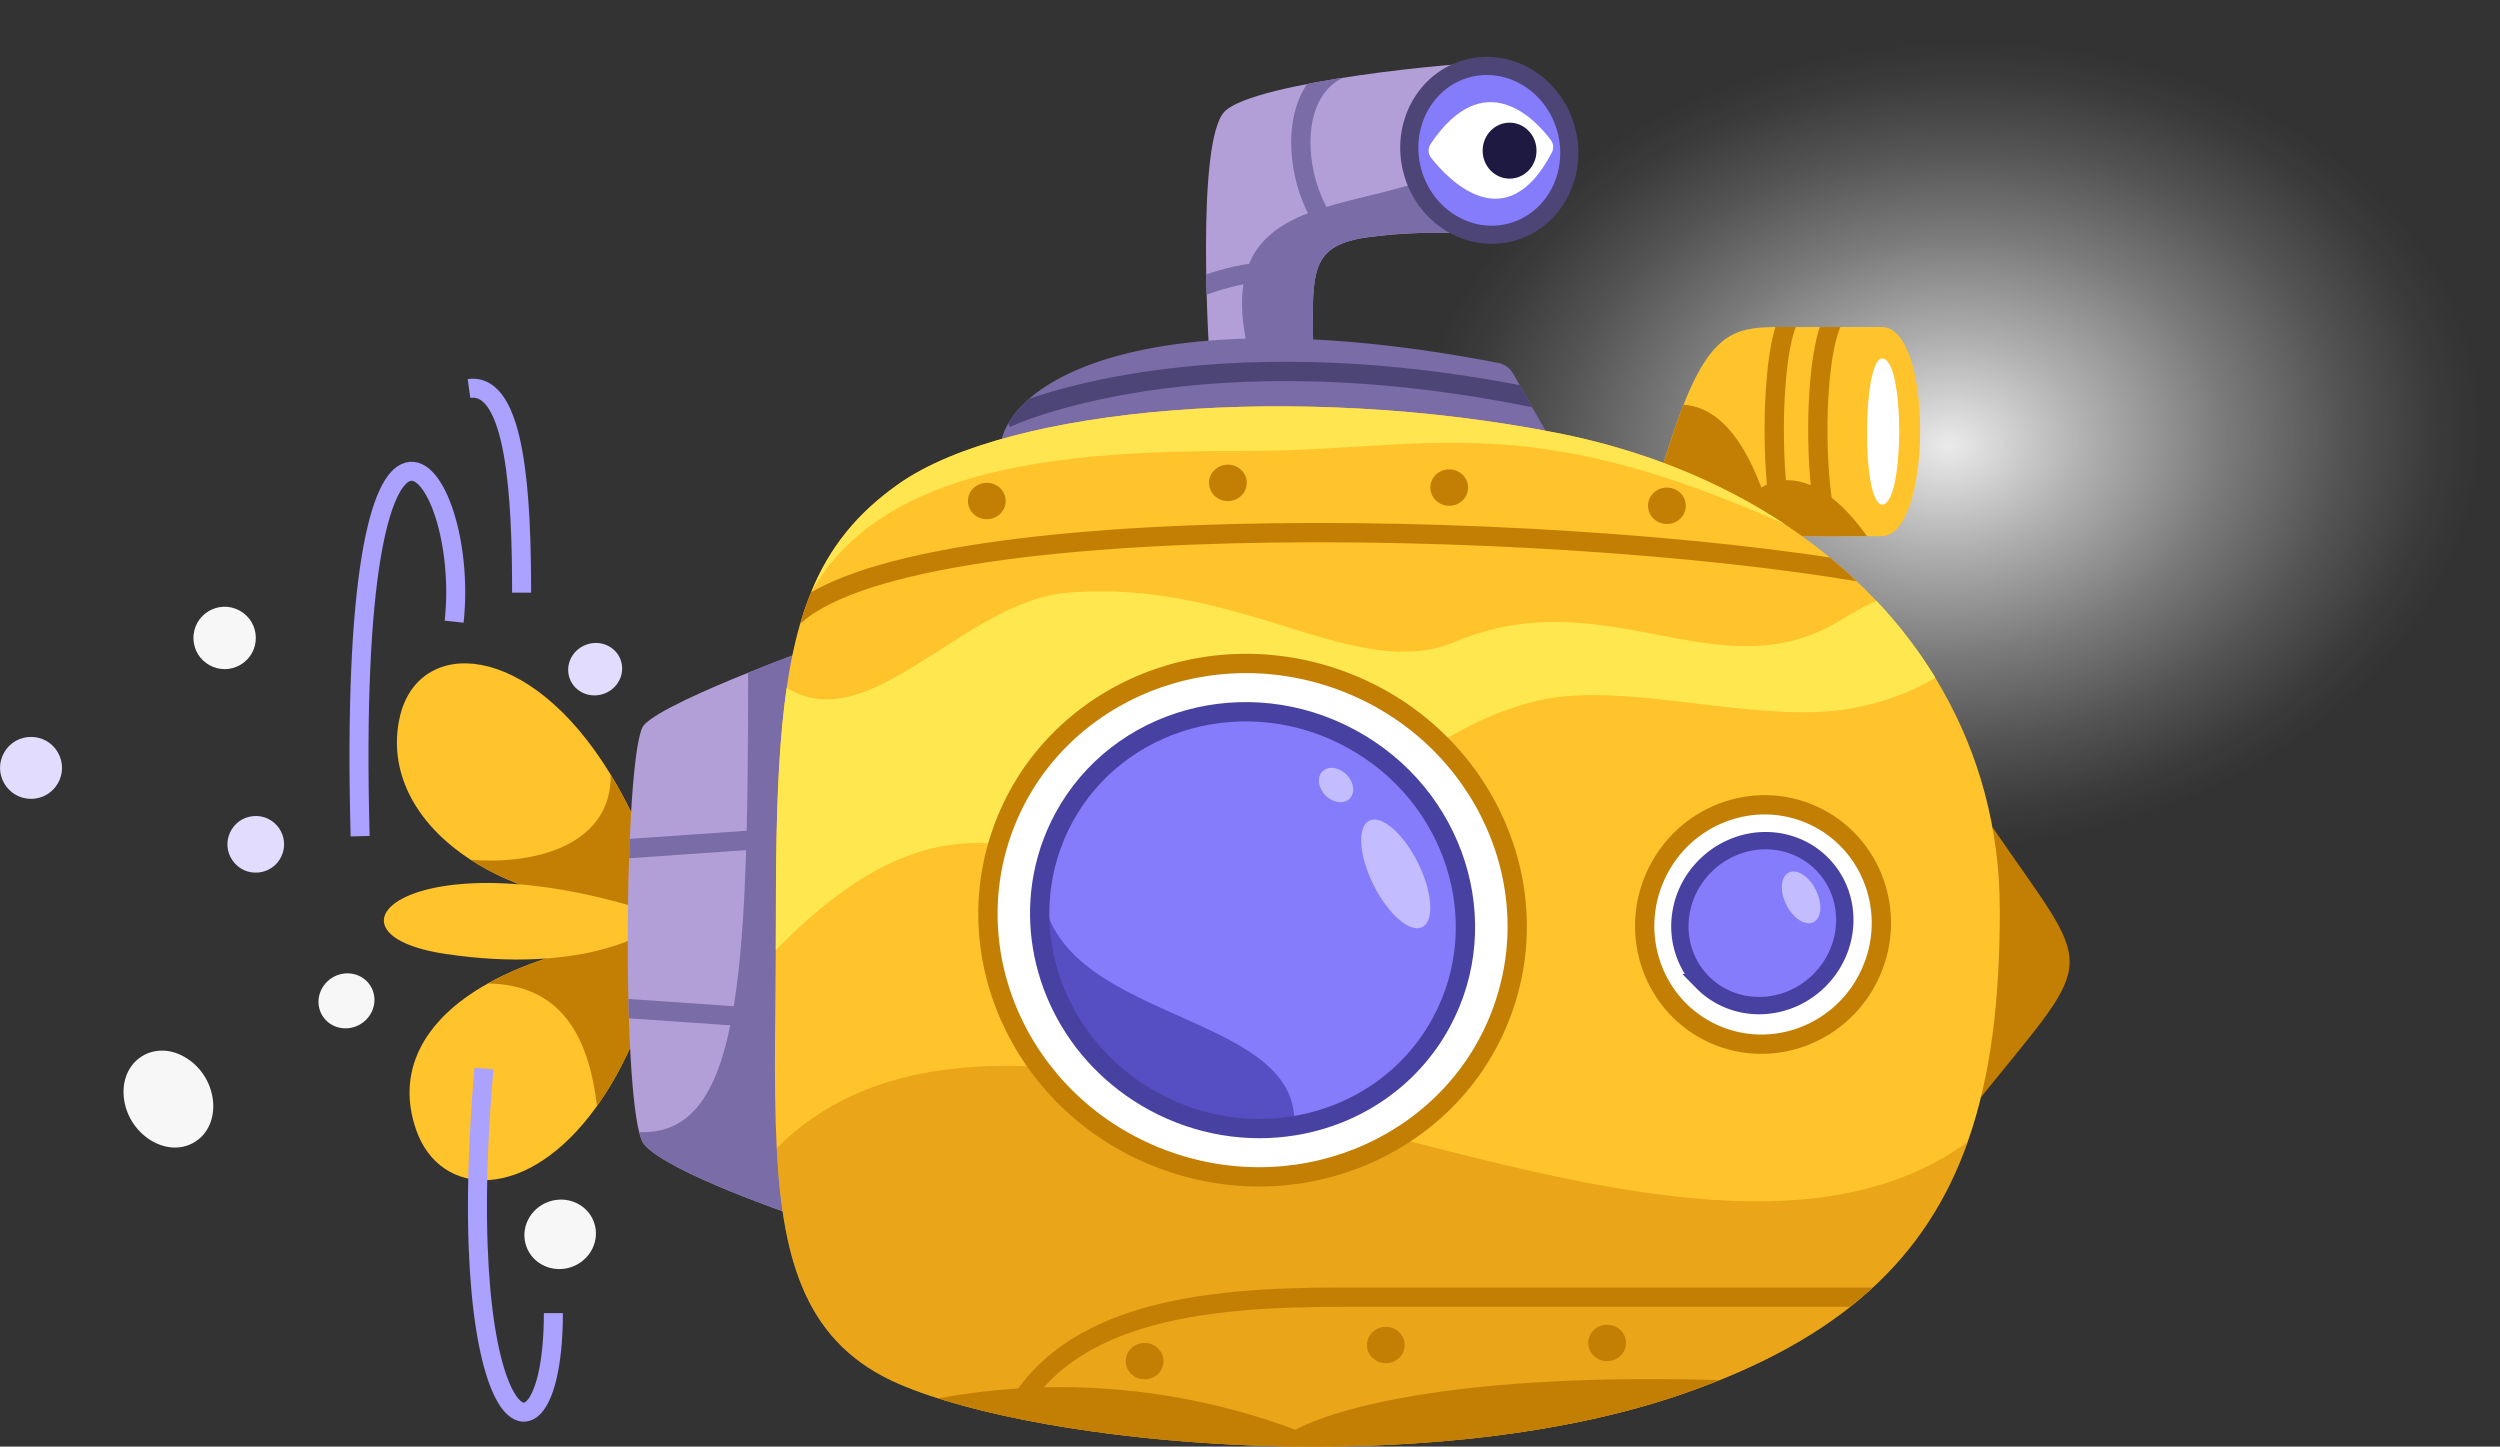 <svg xmlns="http://www.w3.org/2000/svg" width="409.22" height="236.79"><rect width="100%" height="100%" fill="#333333" stroke="none"/><defs><clipPath id="b"><path d="M246.4 38.43c-5.18 0-12.47-.97-22.62.42-10.16 1.41-8.82 6.59-8.82 19.99h-16.97s-2.38-35.74 2.49-40.61c4.86-4.86 39.02-8.21 44.4-7.99 2.43.09 4.04 6.45 4.58 12.29.67 7.09-.23 15.9-3.06 15.9Z" style="clip-rule:evenodd;fill:none"/></clipPath><clipPath id="c"><path d="m253.47 71.34-5.78-10.17a3.634 3.634 0 0 0-2.45-1.76c-56.16-10.9-80.94 2.51-81.6 14.4 51.66-2.47 89.82-2.47 89.82-2.47Z" style="clip-rule:evenodd;fill:none"/></clipPath><clipPath id="d"><path d="m131.27 106.73-.62 92.42s-21.48-7.21-25.25-11.89c-.29-.36-.55-1.01-.78-1.95-2.89-11.46-2.28-63.16.78-66.62 1.92-2.18 10.34-5.87 17.06-8.57 4.85-1.96 8.82-3.4 8.82-3.4Z" style="clip-rule:evenodd;fill:none"/></clipPath><clipPath id="e"><path d="M308.02 87.76h-15.31l-21.27-8.95c7.13-25.04 11.41-25.3 20.49-25.3h16.1c5.69 0 5.56 34.24 0 34.24Z" style="clip-rule:evenodd;fill:none"/></clipPath><clipPath id="f"><path d="M147.18 79.16C129.16 91.77 127 110.27 127 150.25s-3.24 66.2 20.18 76.29 86.12 16.06 127.92 1.73c41.8-14.33 52.25-39.82 52.25-79.43s-30.36-69.68-72.48-77.97c-42.12-8.29-89.68-4.32-107.69 8.29Z" style="clip-rule:evenodd;fill:none"/></clipPath><radialGradient id="a" cx="298.05" cy="76.44" fx="298.05" fy="76.44" r="77.92" gradientTransform="matrix(1.12 -.021 -.018 .85 -13.53 14.24)" gradientUnits="userSpaceOnUse"><stop offset="0" stop-color="#fff" stop-opacity=".9"/><stop offset=".26" stop-color="#fff" stop-opacity=".61"/><stop offset=".52" stop-color="#fff" stop-opacity=".35"/><stop offset=".74" stop-color="#fff" stop-opacity=".16"/><stop offset=".91" stop-color="#fff" stop-opacity=".04"/><stop offset="1" stop-color="#fff" stop-opacity="0"/></radialGradient></defs><path d="M329.26 144.27c-69.93 11.49-123.4-40.78-96.26-94.09S347.55-17.5 390.33 24.32c42.78 41.82 8.85 108.46-61.07 119.96Z" style="fill:url(#a);fill-rule:evenodd"/><path d="M246.4 38.43c-5.18 0-12.47-.97-22.62.42-10.16 1.41-8.82 6.59-8.82 19.99h-16.97s-2.38-35.74 2.49-40.61c4.86-4.86 39.02-8.21 44.4-7.99 2.43.09 4.04 6.45 4.58 12.29.67 7.09-.23 15.9-3.06 15.9Z" style="fill:#b39fd8;fill-rule:evenodd"/><path d="M246.4 38.43c-5.18 0-12.47-.97-22.62.42-10.16 1.41-8.82 6.59-8.82 19.99l-10.03.88c-9.98-35.04 28.73-20.95 39.22-38.26 1.86 0 3.62.39 5.31 1.07.67 7.09-.23 15.9-3.06 15.9Z" style="fill:#7a6ca6;fill-rule:evenodd"/><ellipse cx="243.78" cy="24.63" rx="13.04" ry="13.87" transform="rotate(-14.85 243.7 24.619)" style="fill:#857cfc"/><ellipse cx="243.78" cy="24.63" rx="13.04" ry="13.87" transform="rotate(-14.85 243.7 24.619)" style="fill:none;stroke:#4d4576;stroke-miterlimit:10;stroke-width:2.97px"/><g style="clip-path:url(#b)"><path d="M222.07 10.41c-15.67 2.6-8.87 31.72 3.03 30.99M216.32 47.03c-6.66-5.73-19.99 0-19.99 0" style="fill:none;stroke:#7a6ca6;stroke-miterlimit:10;stroke-width:3.16px"/></g><path d="M234.17 23.57c8.83-13.15 17.25-3.89 19.68-.66.45.6.51 1.4.16 2.07-7.53 14.4-16.95 4.41-19.75.86-.52-.66-.55-1.58-.08-2.28Z" style="fill:#fff"/><ellipse cx="247.1" cy="24.66" rx="4.41" ry="4.58" style="fill:#1e1940"/><path d="m253.47 71.34-5.78-10.17a3.634 3.634 0 0 0-2.45-1.76c-56.16-10.9-80.94 2.51-81.6 14.4 51.66-2.47 89.82-2.47 89.82-2.47Z" style="fill:#7a6ca6;fill-rule:evenodd"/><g style="clip-path:url(#c)"><path d="M253.65 65.65c-57.5-12.37-89.02 2.81-89.02 2.81" style="fill:none;stroke:#4d4576;stroke-miterlimit:10;stroke-width:3.16px"/></g><path d="m106.56 140.54-.97 8.43c-12.09-.71-21.7-3.8-28.54-8.23-9.46-6.14-13.59-14.86-11.59-23.46 3.03-12.97 20.99-12.71 34.51 9.53 2.37 3.89 4.61 8.45 6.59 13.72Z" style="fill:#ffc32b;fill-rule:evenodd"/><path d="m106.56 140.54-.97 8.43c-12.09-.71-21.7-3.8-28.54-8.23 11.15.88 23.07-2.73 22.92-13.93 2.37 3.89 4.61 8.45 6.59 13.72Z" style="fill:#c27f04;fill-rule:evenodd"/><path d="M107.29 160.26c-2.58 8.8-5.91 15.66-9.57 20.78-11.31 15.86-25.64 15.1-29.57 3.99-3.33-9.39.88-18 11.71-24.05 6.44-3.61 15.23-6.29 26.17-7.69l1.26 6.96Z" style="fill:#ffc32b;fill-rule:evenodd"/><path d="M107.29 160.26c-2.58 8.8-5.91 15.66-9.57 20.78-1.37-11.49-5.88-19.85-17.86-20.06 6.44-3.61 15.23-6.29 26.17-7.69l1.26 6.96Z" style="fill:#c27f04;fill-rule:evenodd"/><path d="M105.59 148.97c-38.4-12.02-55.04 3.82-32.71 7.17s32.71-3.48 32.71-3.48v-3.69Z" style="fill:#ffc32b;fill-rule:evenodd"/><path d="m131.27 106.73-.62 92.42s-21.48-7.21-25.25-11.89c-.29-.36-.55-1.01-.78-1.95-2.89-11.46-2.28-63.16.78-66.62 1.92-2.18 10.34-5.87 17.06-8.57 4.85-1.96 8.82-3.4 8.82-3.4Z" style="fill:#b39fd8;fill-rule:evenodd"/><g style="clip-path:url(#d)"><path style="fill:none;stroke:#7a6ca6;stroke-miterlimit:10;stroke-width:3.16px" d="m131.09 136.95-30.69 2.13M100.4 164.93l30.69 2.12"/></g><path d="m131.27 106.73-.62 92.42s-21.48-7.21-25.25-11.89c-.29-.36-.55-1.01-.78-1.95 16.44.62 17.84-24.42 17.84-75.19 4.85-1.96 8.82-3.4 8.82-3.4Z" style="fill:#7a6ca6;fill-rule:evenodd"/><path d="M308.02 87.76h-15.31l-21.28-8.94c1.48-5.18 2.84-9.3 4.14-12.57 4.98-12.57 9.16-12.72 16.36-12.72h16.1c8.51 0 8.23 34.23 0 34.23Z" style="fill:#ffc32b;fill-rule:evenodd"/><path d="M308.1 82.6c-3.42 0-3.25-23.92 0-23.92 3.75 0 3.66 23.92 0 23.92Z" style="fill:#fff;fill-rule:evenodd"/><g style="clip-path:url(#e)"><path d="M294.52 50.74c-5.55 0-5.38 39.78 0 39.78M301.97 50.74c-5.98 0-5.79 39.78 0 39.78" style="fill:none;fill-rule:evenodd;stroke:#c27f04;stroke-miterlimit:10;stroke-width:3.16px"/></g><path d="M305.6 87.76h-12.89l-21.28-8.94c1.48-5.18 2.84-9.3 4.14-12.57 4.28.26 8.97 3.5 12.75 13.57 0 0 7.5-5.81 17.28 7.94ZM326.14 135.39l-1.89 44.21c19.45-24.05 18.64-19.74 1.89-44.21Z" style="fill:#c27f04;fill-rule:evenodd"/><path d="M327.35 148.84c0 14.55-1.4 27.17-5.26 38.06-6.62 18.77-20.52 32.32-46.99 41.38-41.8 14.33-104.5 8.36-127.92-1.73-15.01-6.46-19.07-19.55-20.04-38.64-.56-10.69-.14-23.29-.14-37.66 0-24.73.84-41.25 5.74-53.24 3-7.38 7.57-13.04 14.44-17.85 18.02-12.61 65.58-16.58 107.69-8.29 13.94 2.74 26.6 7.87 37.28 14.94 21.61 14.3 35.19 36.52 35.19 63.03Z" style="fill:#ffc32b;fill-rule:evenodd"/><path d="M292.16 85.81c-43.12-19.3-58.76-11.96-88.08-12-29.64-.05-59.59 2.25-71.33 23.2 3-7.38 7.57-13.04 14.44-17.85 18.02-12.61 65.58-16.58 107.69-8.29 13.94 2.74 26.6 7.87 37.28 14.94Z" style="fill:#ffe54f;fill-rule:evenodd"/><path d="M322.09 186.9c-6.07 17.19-18.25 30.01-40.6 38.99-2.04.84-4.17 1.63-6.39 2.39-38.43 13.18-94.52 9.2-121.51.62-2.37-.74-4.51-1.54-6.4-2.34-15.01-6.46-19.07-19.55-20.04-38.64 43.4-43.27 145.71 34.9 194.95-1.01Z" style="fill:#d18100;fill-rule:evenodd;opacity:.45"/><path d="M281.49 225.89c-2.04.84-4.17 1.63-6.39 2.39-38.43 13.18-94.52 9.2-121.51.62 14.83-2.77 35.39-3.39 58.5 5.13 0 0 15.38-9.65 69.4-8.13Z" style="fill:#c27f04;fill-rule:evenodd"/><ellipse cx="161.53" cy="82.01" rx="3.09" ry="2.98" style="fill:#c27f04"/><ellipse cx="200.99" cy="79.04" rx="3.09" ry="2.98" style="fill:#c27f04"/><ellipse cx="237.22" cy="79.81" rx="3.09" ry="2.98" style="fill:#c27f04"/><ellipse cx="272.85" cy="82.79" rx="3.09" ry="2.98" style="fill:#c27f04"/><ellipse cx="187.38" cy="222.82" rx="2.98" ry="3.09" transform="rotate(-89.53 187.362 222.822)" style="fill:#c27f04"/><ellipse cx="226.86" cy="220.18" rx="2.98" ry="3.09" transform="rotate(-89.53 226.844 220.18)" style="fill:#c27f04"/><ellipse cx="263.09" cy="219.83" rx="2.98" ry="3.09" transform="rotate(-89.53 263.076 219.836)" style="fill:#c27f04"/><g style="clip-path:url(#f)"><path d="M307.49 212.33h-87.75c-22.87 0-47.2 2.26-55.28 22.17M305.17 93.76c-52.38-9.04-164.74-11.24-177.3 9.65" style="fill:none;fill-rule:evenodd;stroke:#c27f04;stroke-miterlimit:10;stroke-width:3.16px"/></g><ellipse cx="288.6" cy="151.34" rx="18.81" ry="18.49" transform="rotate(-65.39 288.585 151.345)" style="fill:#fff"/><ellipse cx="288.6" cy="151.34" rx="19.65" ry="19.31" transform="rotate(-65.39 288.585 151.345)" style="fill:none;stroke:#c27f04;stroke-miterlimit:10;stroke-width:3.16px"/><path d="M297.82 160.47c-4.85 4.84-12.26 5.45-17.46 1.73-.57-.4-1.12-.86-1.62-1.37a12.634 12.634 0 0 1-2.87-4.4c-1.88-4.83-.79-10.65 3.25-14.68 1.28-1.28 2.73-2.26 4.28-2.94 3.32-1.49 7.08-1.6 10.37-.32 1.62.62 3.13 1.58 4.43 2.88 5.17 5.17 5 13.71-.37 19.09Z" style="fill:#857cfc;fill-rule:evenodd"/><path d="M297.82 160.47c-4.85 4.84-12.26 5.45-17.46 1.73-.57-.4-1.12-.86-1.62-1.37a12.634 12.634 0 0 1-2.87-4.4c-1.88-4.83-.79-10.65 3.25-14.68 1.28-1.28 2.73-2.26 4.28-2.94 3.32-1.49 7.08-1.6 10.37-.32 1.62.62 3.13 1.58 4.43 2.88 5.17 5.17 5 13.71-.37 19.09Z" style="fill:none;fill-rule:evenodd;stroke:#4742a1;stroke-miterlimit:10;stroke-width:2.84px"/><path d="M316.78 110.94c-4.28 2.59-10.88 5.14-18.48 5.56-15.02.84-34-4.98-47.01-1.71-25.09 6.32-35.39 29.74-57.37 29.86-20.57.1-36.05-20.76-66.93 10.86 0-1.72.02-3.48.02-5.26 0-15.47.32-27.73 1.77-37.66 13.7 8.46 28.99-14.21 46.07-15.58 28.47-2.29 46.92 14.91 63.38 8.03 24.88-10.4 43.29 8.78 63.23-3.63 2.11-1.31 3.99-2.32 5.69-3.06a75.7 75.7 0 0 1 9.65 12.59Z" style="fill:#ffe84f;fill-rule:evenodd"/><ellipse cx="205.03" cy="150.61" rx="41.51" ry="43.16" transform="rotate(-70.54 205.037 150.613)" style="fill:#fff"/><path d="M235.92 167.37c-5.07 9.35-14.09 15.27-24.08 16.9-7.52 1.23-15.6.03-22.93-3.94-13.47-7.31-20.43-21.81-18.37-35.67.55-3.7 1.74-7.35 3.6-10.8 8.9-16.4 29.94-22.21 47-12.95 17.07 9.25 23.68 30.06 14.78 46.46Z" style="fill:#857cfc;fill-rule:evenodd"/><ellipse cx="205.03" cy="150.61" rx="41.82" ry="43.49" transform="rotate(-70.54 205.037 150.613)" style="fill:none;stroke:#c27f04;stroke-miterlimit:10;stroke-width:3.16px"/><path d="M211.84 184.26c-7.52 1.23-15.6.03-22.93-3.94-13.47-7.31-20.43-21.81-18.37-35.67.88 22.94 42.45 20.39 41.3 39.61Z" style="fill:#050061;fill-rule:evenodd;opacity:.36"/><path d="M235.92 167.37c-5.07 9.35-14.09 15.27-24.08 16.9-7.52 1.23-15.6.03-22.93-3.94-13.47-7.31-20.43-21.81-18.37-35.67.55-3.7 1.74-7.35 3.6-10.8 8.9-16.4 29.94-22.21 47-12.95 17.07 9.25 23.68 30.06 14.78 46.46Z" style="fill:none;fill-rule:evenodd;stroke:#4742a1;stroke-miterlimit:10;stroke-width:3.16px"/><ellipse cx="228.47" cy="143.03" rx="4.06" ry="9.73" transform="rotate(-26.46 228.505 143.045)" style="fill:#c3bdff"/><ellipse cx="218.7" cy="128.5" rx="2.42" ry="3.15" transform="rotate(-45 218.697 128.503)" style="fill:#c3bdff"/><ellipse cx="56.71" cy="163.83" rx="4.63" ry="4.45" transform="rotate(-31.85 56.706 163.821)" style="fill:#f7f7f7"/><ellipse cx="97.43" cy="109.53" rx="4.44" ry="4.27" transform="rotate(-21.12 97.443 109.556)" style="fill:#e2dcfe"/><ellipse cx="91.69" cy="202.05" rx="5.88" ry="5.66" transform="rotate(-19.8 91.68 202.044)" style="fill:#f7f7f7"/><path d="M39.42 108.78c-3.35 2.04-7.66-.31-7.75-4.24s4.1-6.48 7.55-4.59 3.56 6.79.2 8.83ZM31.85 186.95c-4.59 2.79-11.03-1.33-11.59-7.42-.56-6.09 5.18-9.58 10.33-6.29s5.85 10.91 1.26 13.71Z" style="fill:#f7f7f7;fill-rule:evenodd"/><path d="M5.08 130.76c-3.9 0-6.34-4.22-4.39-7.6s6.83-3.38 8.78 0-.49 7.6-4.39 7.6ZM46.08 140.14c-1.49 3.24-5.92 3.66-7.99.75s-.21-6.96 3.34-7.3 6.13 3.3 4.65 6.54Z" style="fill:#e2dcfe;fill-rule:evenodd"/><path d="M58.95 136.87C56.6 50.3 77.1 76.06 74.34 101.76M76.77 63.59c7.72-1.09 8.61 17.91 8.61 33.42M79.22 174.91c-5.38 61.87 11.36 68.61 11.36 40.03" style="fill:none;fill-rule:evenodd;stroke:#aba1ff;stroke-miterlimit:10;stroke-width:3.11px"/><ellipse cx="294.82" cy="146.87" rx="2.7" ry="4.54" transform="rotate(-26.46 294.863 146.886)" style="fill:#c3bdff"/></svg>